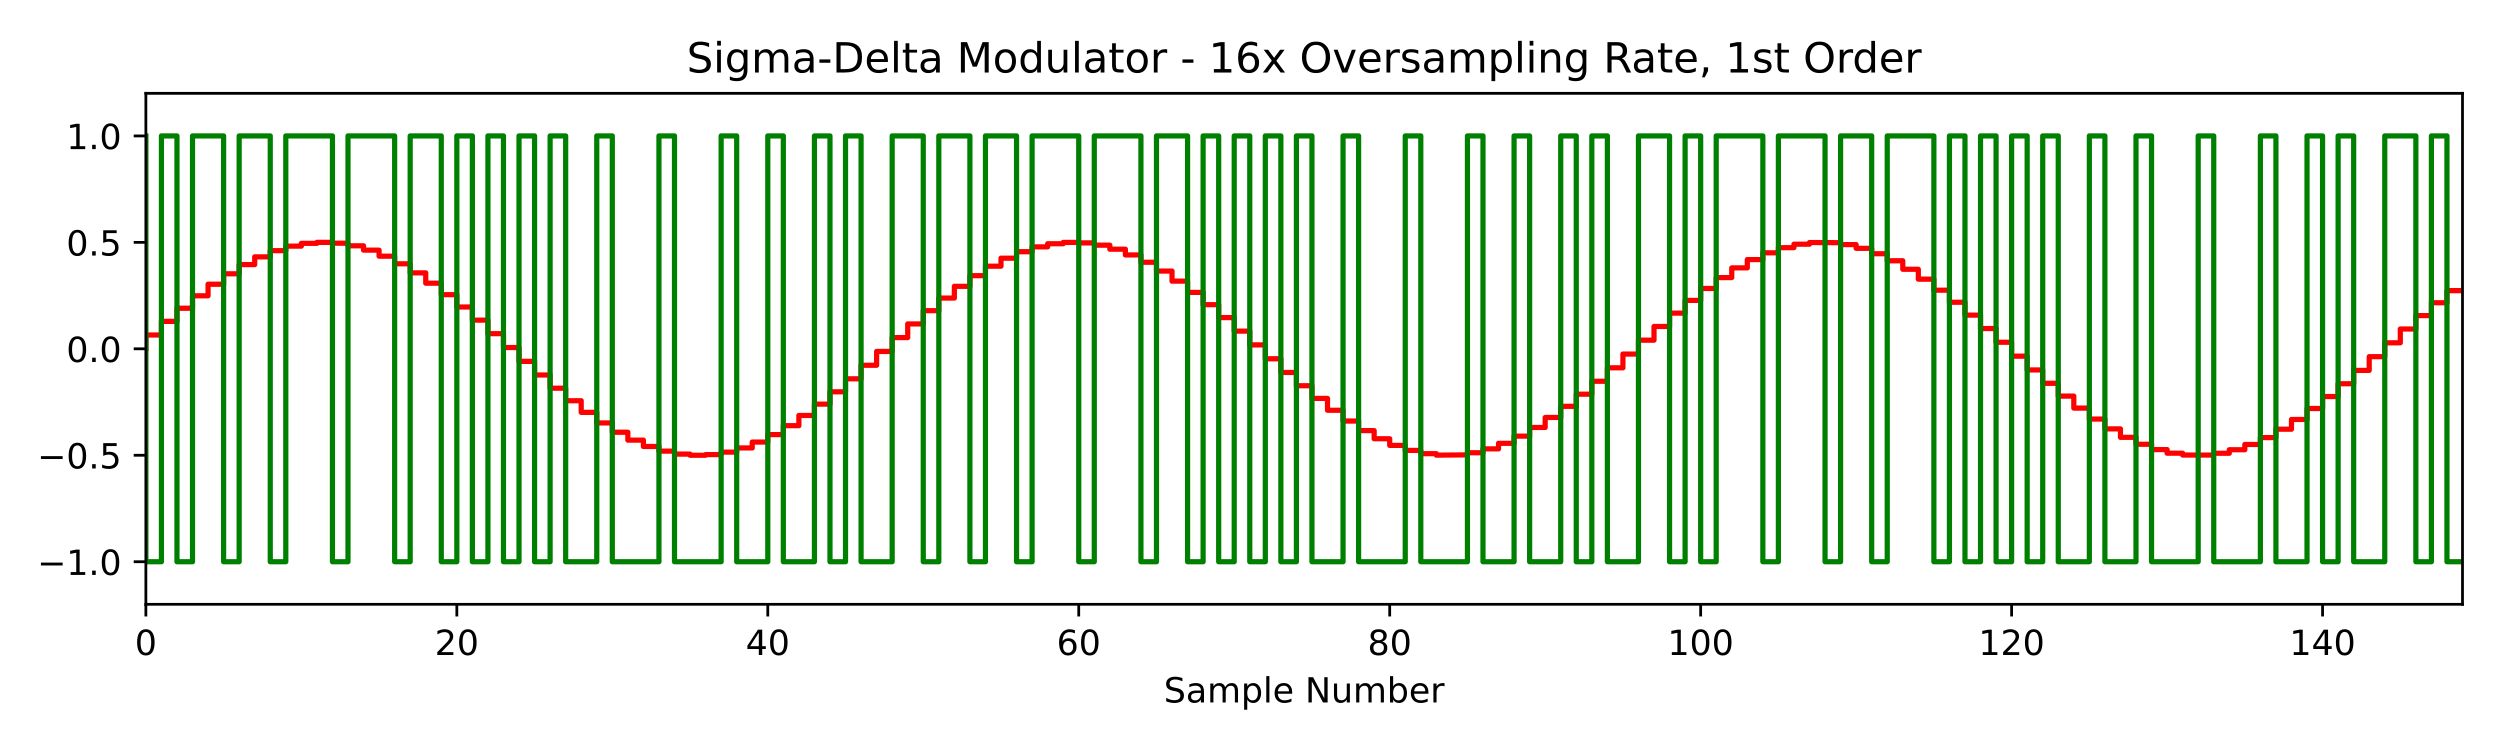 <?xml version="1.0" encoding="utf-8" standalone="no"?>
<!DOCTYPE svg PUBLIC "-//W3C//DTD SVG 1.1//EN"
  "http://www.w3.org/Graphics/SVG/1.1/DTD/svg11.dtd">
<!-- Created with matplotlib (https://matplotlib.org/) -->
<svg height="216pt" version="1.1" viewBox="0 0 720 216" width="720pt" xmlns="http://www.w3.org/2000/svg" xmlns:xlink="http://www.w3.org/1999/xlink">
 <defs>
  <style type="text/css">
*{stroke-linecap:butt;stroke-linejoin:round;}
  </style>
 </defs>
 <g id="figure_1">
  <g id="patch_1">
   <path d="M 0 216 
L 720 216 
L 720 0 
L 0 0 
z
" style="fill:#ffffff;"/>
  </g>
  <g id="axes_1">
   <g id="patch_2">
    <path d="M 42.01 174.04 
L 709.2 174.04 
L 709.2 26.88 
L 42.01 26.88 
z
" style="fill:#ffffff;"/>
   </g>
   <g id="matplotlib.axis_1">
    <g id="xtick_1">
     <g id="line2d_1">
      <defs>
       <path d="M 0 0 
L 0 3.5 
" id="md5a863e61e" style="stroke:#000000;stroke-width:0.8;"/>
      </defs>
      <g>
       <use style="stroke:#000000;stroke-width:0.8;" x="42.01" xlink:href="#md5a863e61e" y="174.04"/>
      </g>
     </g>
     <g id="text_1">
      <!-- 0 -->
      <defs>
       <path d="M 31.781 66.406 
Q 24.172 66.406 20.328 58.906 
Q 16.5 51.422 16.5 36.375 
Q 16.5 21.391 20.328 13.891 
Q 24.172 6.391 31.781 6.391 
Q 39.453 6.391 43.281 13.891 
Q 47.125 21.391 47.125 36.375 
Q 47.125 51.422 43.281 58.906 
Q 39.453 66.406 31.781 66.406 
z
M 31.781 74.219 
Q 44.047 74.219 50.516 64.516 
Q 56.984 54.828 56.984 36.375 
Q 56.984 17.969 50.516 8.266 
Q 44.047 -1.422 31.781 -1.422 
Q 19.531 -1.422 13.062 8.266 
Q 6.594 17.969 6.594 36.375 
Q 6.594 54.828 13.062 64.516 
Q 19.531 74.219 31.781 74.219 
z
" id="DejaVuSans-48"/>
      </defs>
      <g transform="translate(38.829 188.638)scale(0.1 -0.1)">
       <use xlink:href="#DejaVuSans-48"/>
      </g>
     </g>
    </g>
    <g id="xtick_2">
     <g id="line2d_2">
      <g>
       <use style="stroke:#000000;stroke-width:0.8;" x="131.566" xlink:href="#md5a863e61e" y="174.04"/>
      </g>
     </g>
     <g id="text_2">
      <!-- 20 -->
      <defs>
       <path d="M 19.188 8.297 
L 53.609 8.297 
L 53.609 0 
L 7.328 0 
L 7.328 8.297 
Q 12.938 14.109 22.625 23.891 
Q 32.328 33.688 34.812 36.531 
Q 39.547 41.844 41.422 45.531 
Q 43.312 49.219 43.312 52.781 
Q 43.312 58.594 39.234 62.25 
Q 35.156 65.922 28.609 65.922 
Q 23.969 65.922 18.812 64.312 
Q 13.672 62.703 7.812 59.422 
L 7.812 69.391 
Q 13.766 71.781 18.938 73 
Q 24.125 74.219 28.422 74.219 
Q 39.75 74.219 46.484 68.547 
Q 53.219 62.891 53.219 53.422 
Q 53.219 48.922 51.531 44.891 
Q 49.859 40.875 45.406 35.406 
Q 44.188 33.984 37.641 27.219 
Q 31.109 20.453 19.188 8.297 
z
" id="DejaVuSans-50"/>
      </defs>
      <g transform="translate(125.203 188.638)scale(0.1 -0.1)">
       <use xlink:href="#DejaVuSans-50"/>
       <use x="63.623" xlink:href="#DejaVuSans-48"/>
      </g>
     </g>
    </g>
    <g id="xtick_3">
     <g id="line2d_3">
      <g>
       <use style="stroke:#000000;stroke-width:0.8;" x="221.121" xlink:href="#md5a863e61e" y="174.04"/>
      </g>
     </g>
     <g id="text_3">
      <!-- 40 -->
      <defs>
       <path d="M 37.797 64.312 
L 12.891 25.391 
L 37.797 25.391 
z
M 35.203 72.906 
L 47.609 72.906 
L 47.609 25.391 
L 58.016 25.391 
L 58.016 17.188 
L 47.609 17.188 
L 47.609 0 
L 37.797 0 
L 37.797 17.188 
L 4.891 17.188 
L 4.891 26.703 
z
" id="DejaVuSans-52"/>
      </defs>
      <g transform="translate(214.759 188.638)scale(0.1 -0.1)">
       <use xlink:href="#DejaVuSans-52"/>
       <use x="63.623" xlink:href="#DejaVuSans-48"/>
      </g>
     </g>
    </g>
    <g id="xtick_4">
     <g id="line2d_4">
      <g>
       <use style="stroke:#000000;stroke-width:0.8;" x="310.677" xlink:href="#md5a863e61e" y="174.04"/>
      </g>
     </g>
     <g id="text_4">
      <!-- 60 -->
      <defs>
       <path d="M 33.016 40.375 
Q 26.375 40.375 22.484 35.828 
Q 18.609 31.297 18.609 23.391 
Q 18.609 15.531 22.484 10.953 
Q 26.375 6.391 33.016 6.391 
Q 39.656 6.391 43.531 10.953 
Q 47.406 15.531 47.406 23.391 
Q 47.406 31.297 43.531 35.828 
Q 39.656 40.375 33.016 40.375 
z
M 52.594 71.297 
L 52.594 62.312 
Q 48.875 64.062 45.094 64.984 
Q 41.312 65.922 37.594 65.922 
Q 27.828 65.922 22.672 59.328 
Q 17.531 52.734 16.797 39.406 
Q 19.672 43.656 24.016 45.922 
Q 28.375 48.188 33.594 48.188 
Q 44.578 48.188 50.953 41.516 
Q 57.328 34.859 57.328 23.391 
Q 57.328 12.156 50.688 5.359 
Q 44.047 -1.422 33.016 -1.422 
Q 20.359 -1.422 13.672 8.266 
Q 6.984 17.969 6.984 36.375 
Q 6.984 53.656 15.188 63.938 
Q 23.391 74.219 37.203 74.219 
Q 40.922 74.219 44.703 73.484 
Q 48.484 72.75 52.594 71.297 
z
" id="DejaVuSans-54"/>
      </defs>
      <g transform="translate(304.315 188.638)scale(0.1 -0.1)">
       <use xlink:href="#DejaVuSans-54"/>
       <use x="63.623" xlink:href="#DejaVuSans-48"/>
      </g>
     </g>
    </g>
    <g id="xtick_5">
     <g id="line2d_5">
      <g>
       <use style="stroke:#000000;stroke-width:0.8;" x="400.233" xlink:href="#md5a863e61e" y="174.04"/>
      </g>
     </g>
     <g id="text_5">
      <!-- 80 -->
      <defs>
       <path d="M 31.781 34.625 
Q 24.75 34.625 20.719 30.859 
Q 16.703 27.094 16.703 20.516 
Q 16.703 13.922 20.719 10.156 
Q 24.75 6.391 31.781 6.391 
Q 38.812 6.391 42.859 10.172 
Q 46.922 13.969 46.922 20.516 
Q 46.922 27.094 42.891 30.859 
Q 38.875 34.625 31.781 34.625 
z
M 21.922 38.812 
Q 15.578 40.375 12.031 44.719 
Q 8.5 49.078 8.5 55.328 
Q 8.5 64.062 14.719 69.141 
Q 20.953 74.219 31.781 74.219 
Q 42.672 74.219 48.875 69.141 
Q 55.078 64.062 55.078 55.328 
Q 55.078 49.078 51.531 44.719 
Q 48 40.375 41.703 38.812 
Q 48.828 37.156 52.797 32.312 
Q 56.781 27.484 56.781 20.516 
Q 56.781 9.906 50.312 4.234 
Q 43.844 -1.422 31.781 -1.422 
Q 19.734 -1.422 13.25 4.234 
Q 6.781 9.906 6.781 20.516 
Q 6.781 27.484 10.781 32.312 
Q 14.797 37.156 21.922 38.812 
z
M 18.312 54.391 
Q 18.312 48.734 21.844 45.562 
Q 25.391 42.391 31.781 42.391 
Q 38.141 42.391 41.719 45.562 
Q 45.312 48.734 45.312 54.391 
Q 45.312 60.062 41.719 63.234 
Q 38.141 66.406 31.781 66.406 
Q 25.391 66.406 21.844 63.234 
Q 18.312 60.062 18.312 54.391 
z
" id="DejaVuSans-56"/>
      </defs>
      <g transform="translate(393.87 188.638)scale(0.1 -0.1)">
       <use xlink:href="#DejaVuSans-56"/>
       <use x="63.623" xlink:href="#DejaVuSans-48"/>
      </g>
     </g>
    </g>
    <g id="xtick_6">
     <g id="line2d_6">
      <g>
       <use style="stroke:#000000;stroke-width:0.8;" x="489.789" xlink:href="#md5a863e61e" y="174.04"/>
      </g>
     </g>
     <g id="text_6">
      <!-- 100 -->
      <defs>
       <path d="M 12.406 8.297 
L 28.516 8.297 
L 28.516 63.922 
L 10.984 60.406 
L 10.984 69.391 
L 28.422 72.906 
L 38.281 72.906 
L 38.281 8.297 
L 54.391 8.297 
L 54.391 0 
L 12.406 0 
z
" id="DejaVuSans-49"/>
      </defs>
      <g transform="translate(480.245 188.638)scale(0.1 -0.1)">
       <use xlink:href="#DejaVuSans-49"/>
       <use x="63.623" xlink:href="#DejaVuSans-48"/>
       <use x="127.246" xlink:href="#DejaVuSans-48"/>
      </g>
     </g>
    </g>
    <g id="xtick_7">
     <g id="line2d_7">
      <g>
       <use style="stroke:#000000;stroke-width:0.8;" x="579.344" xlink:href="#md5a863e61e" y="174.04"/>
      </g>
     </g>
     <g id="text_7">
      <!-- 120 -->
      <g transform="translate(569.8 188.638)scale(0.1 -0.1)">
       <use xlink:href="#DejaVuSans-49"/>
       <use x="63.623" xlink:href="#DejaVuSans-50"/>
       <use x="127.246" xlink:href="#DejaVuSans-48"/>
      </g>
     </g>
    </g>
    <g id="xtick_8">
     <g id="line2d_8">
      <g>
       <use style="stroke:#000000;stroke-width:0.8;" x="668.9" xlink:href="#md5a863e61e" y="174.04"/>
      </g>
     </g>
     <g id="text_8">
      <!-- 140 -->
      <g transform="translate(659.356 188.638)scale(0.1 -0.1)">
       <use xlink:href="#DejaVuSans-49"/>
       <use x="63.623" xlink:href="#DejaVuSans-52"/>
       <use x="127.246" xlink:href="#DejaVuSans-48"/>
      </g>
     </g>
    </g>
    <g id="text_9">
     <!-- Sample Number -->
     <defs>
      <path d="M 53.516 70.516 
L 53.516 60.891 
Q 47.906 63.578 42.922 64.891 
Q 37.938 66.219 33.297 66.219 
Q 25.25 66.219 20.875 63.094 
Q 16.5 59.969 16.5 54.203 
Q 16.5 49.359 19.406 46.891 
Q 22.312 44.438 30.422 42.922 
L 36.375 41.703 
Q 47.406 39.594 52.656 34.297 
Q 57.906 29 57.906 20.125 
Q 57.906 9.516 50.797 4.047 
Q 43.703 -1.422 29.984 -1.422 
Q 24.812 -1.422 18.969 -0.25 
Q 13.141 0.922 6.891 3.219 
L 6.891 13.375 
Q 12.891 10.016 18.656 8.297 
Q 24.422 6.594 29.984 6.594 
Q 38.422 6.594 43.016 9.906 
Q 47.609 13.234 47.609 19.391 
Q 47.609 24.75 44.312 27.781 
Q 41.016 30.812 33.5 32.328 
L 27.484 33.5 
Q 16.453 35.688 11.516 40.375 
Q 6.594 45.062 6.594 53.422 
Q 6.594 63.094 13.406 68.656 
Q 20.219 74.219 32.172 74.219 
Q 37.312 74.219 42.625 73.281 
Q 47.953 72.359 53.516 70.516 
z
" id="DejaVuSans-83"/>
      <path d="M 34.281 27.484 
Q 23.391 27.484 19.188 25 
Q 14.984 22.516 14.984 16.5 
Q 14.984 11.719 18.141 8.906 
Q 21.297 6.109 26.703 6.109 
Q 34.188 6.109 38.703 11.406 
Q 43.219 16.703 43.219 25.484 
L 43.219 27.484 
z
M 52.203 31.203 
L 52.203 0 
L 43.219 0 
L 43.219 8.297 
Q 40.141 3.328 35.547 0.953 
Q 30.953 -1.422 24.312 -1.422 
Q 15.922 -1.422 10.953 3.297 
Q 6 8.016 6 15.922 
Q 6 25.141 12.172 29.828 
Q 18.359 34.516 30.609 34.516 
L 43.219 34.516 
L 43.219 35.406 
Q 43.219 41.609 39.141 45 
Q 35.062 48.391 27.688 48.391 
Q 23 48.391 18.547 47.266 
Q 14.109 46.141 10.016 43.891 
L 10.016 52.203 
Q 14.938 54.109 19.578 55.047 
Q 24.219 56 28.609 56 
Q 40.484 56 46.344 49.844 
Q 52.203 43.703 52.203 31.203 
z
" id="DejaVuSans-97"/>
      <path d="M 52 44.188 
Q 55.375 50.25 60.062 53.125 
Q 64.75 56 71.094 56 
Q 79.641 56 84.281 50.016 
Q 88.922 44.047 88.922 33.016 
L 88.922 0 
L 79.891 0 
L 79.891 32.719 
Q 79.891 40.578 77.094 44.375 
Q 74.312 48.188 68.609 48.188 
Q 61.625 48.188 57.562 43.547 
Q 53.516 38.922 53.516 30.906 
L 53.516 0 
L 44.484 0 
L 44.484 32.719 
Q 44.484 40.625 41.703 44.406 
Q 38.922 48.188 33.109 48.188 
Q 26.219 48.188 22.156 43.531 
Q 18.109 38.875 18.109 30.906 
L 18.109 0 
L 9.078 0 
L 9.078 54.688 
L 18.109 54.688 
L 18.109 46.188 
Q 21.188 51.219 25.484 53.609 
Q 29.781 56 35.688 56 
Q 41.656 56 45.828 52.969 
Q 50 49.953 52 44.188 
z
" id="DejaVuSans-109"/>
      <path d="M 18.109 8.203 
L 18.109 -20.797 
L 9.078 -20.797 
L 9.078 54.688 
L 18.109 54.688 
L 18.109 46.391 
Q 20.953 51.266 25.266 53.625 
Q 29.594 56 35.594 56 
Q 45.562 56 51.781 48.094 
Q 58.016 40.188 58.016 27.297 
Q 58.016 14.406 51.781 6.484 
Q 45.562 -1.422 35.594 -1.422 
Q 29.594 -1.422 25.266 0.953 
Q 20.953 3.328 18.109 8.203 
z
M 48.688 27.297 
Q 48.688 37.203 44.609 42.844 
Q 40.531 48.484 33.406 48.484 
Q 26.266 48.484 22.188 42.844 
Q 18.109 37.203 18.109 27.297 
Q 18.109 17.391 22.188 11.75 
Q 26.266 6.109 33.406 6.109 
Q 40.531 6.109 44.609 11.75 
Q 48.688 17.391 48.688 27.297 
z
" id="DejaVuSans-112"/>
      <path d="M 9.422 75.984 
L 18.406 75.984 
L 18.406 0 
L 9.422 0 
z
" id="DejaVuSans-108"/>
      <path d="M 56.203 29.594 
L 56.203 25.203 
L 14.891 25.203 
Q 15.484 15.922 20.484 11.062 
Q 25.484 6.203 34.422 6.203 
Q 39.594 6.203 44.453 7.469 
Q 49.312 8.734 54.109 11.281 
L 54.109 2.781 
Q 49.266 0.734 44.188 -0.344 
Q 39.109 -1.422 33.891 -1.422 
Q 20.797 -1.422 13.156 6.188 
Q 5.516 13.812 5.516 26.812 
Q 5.516 40.234 12.766 48.109 
Q 20.016 56 32.328 56 
Q 43.359 56 49.781 48.891 
Q 56.203 41.797 56.203 29.594 
z
M 47.219 32.234 
Q 47.125 39.594 43.094 43.984 
Q 39.062 48.391 32.422 48.391 
Q 24.906 48.391 20.391 44.141 
Q 15.875 39.891 15.188 32.172 
z
" id="DejaVuSans-101"/>
      <path id="DejaVuSans-32"/>
      <path d="M 9.812 72.906 
L 23.094 72.906 
L 55.422 11.922 
L 55.422 72.906 
L 64.984 72.906 
L 64.984 0 
L 51.703 0 
L 19.391 60.984 
L 19.391 0 
L 9.812 0 
z
" id="DejaVuSans-78"/>
      <path d="M 8.5 21.578 
L 8.5 54.688 
L 17.484 54.688 
L 17.484 21.922 
Q 17.484 14.156 20.5 10.266 
Q 23.531 6.391 29.594 6.391 
Q 36.859 6.391 41.078 11.031 
Q 45.312 15.672 45.312 23.688 
L 45.312 54.688 
L 54.297 54.688 
L 54.297 0 
L 45.312 0 
L 45.312 8.406 
Q 42.047 3.422 37.719 1 
Q 33.406 -1.422 27.688 -1.422 
Q 18.266 -1.422 13.375 4.438 
Q 8.5 10.297 8.5 21.578 
z
M 31.109 56 
z
" id="DejaVuSans-117"/>
      <path d="M 48.688 27.297 
Q 48.688 37.203 44.609 42.844 
Q 40.531 48.484 33.406 48.484 
Q 26.266 48.484 22.188 42.844 
Q 18.109 37.203 18.109 27.297 
Q 18.109 17.391 22.188 11.75 
Q 26.266 6.109 33.406 6.109 
Q 40.531 6.109 44.609 11.75 
Q 48.688 17.391 48.688 27.297 
z
M 18.109 46.391 
Q 20.953 51.266 25.266 53.625 
Q 29.594 56 35.594 56 
Q 45.562 56 51.781 48.094 
Q 58.016 40.188 58.016 27.297 
Q 58.016 14.406 51.781 6.484 
Q 45.562 -1.422 35.594 -1.422 
Q 29.594 -1.422 25.266 0.953 
Q 20.953 3.328 18.109 8.203 
L 18.109 0 
L 9.078 0 
L 9.078 75.984 
L 18.109 75.984 
z
" id="DejaVuSans-98"/>
      <path d="M 41.109 46.297 
Q 39.594 47.172 37.812 47.578 
Q 36.031 48 33.891 48 
Q 26.266 48 22.188 43.047 
Q 18.109 38.094 18.109 28.812 
L 18.109 0 
L 9.078 0 
L 9.078 54.688 
L 18.109 54.688 
L 18.109 46.188 
Q 20.953 51.172 25.484 53.578 
Q 30.031 56 36.531 56 
Q 37.453 56 38.578 55.875 
Q 39.703 55.766 41.062 55.516 
z
" id="DejaVuSans-114"/>
     </defs>
     <g transform="translate(335.182 202.317)scale(0.1 -0.1)">
      <use xlink:href="#DejaVuSans-83"/>
      <use x="63.477" xlink:href="#DejaVuSans-97"/>
      <use x="124.756" xlink:href="#DejaVuSans-109"/>
      <use x="222.168" xlink:href="#DejaVuSans-112"/>
      <use x="285.645" xlink:href="#DejaVuSans-108"/>
      <use x="313.428" xlink:href="#DejaVuSans-101"/>
      <use x="374.951" xlink:href="#DejaVuSans-32"/>
      <use x="406.738" xlink:href="#DejaVuSans-78"/>
      <use x="481.543" xlink:href="#DejaVuSans-117"/>
      <use x="544.922" xlink:href="#DejaVuSans-109"/>
      <use x="642.334" xlink:href="#DejaVuSans-98"/>
      <use x="705.811" xlink:href="#DejaVuSans-101"/>
      <use x="767.334" xlink:href="#DejaVuSans-114"/>
     </g>
    </g>
   </g>
   <g id="matplotlib.axis_2">
    <g id="ytick_1">
     <g id="line2d_9">
      <defs>
       <path d="M 0 0 
L -3.5 0 
" id="mcaf491a1b7" style="stroke:#000000;stroke-width:0.8;"/>
      </defs>
      <g>
       <use style="stroke:#000000;stroke-width:0.8;" x="42.01" xlink:href="#mcaf491a1b7" y="161.777"/>
      </g>
     </g>
     <g id="text_10">
      <!-- −1.0 -->
      <defs>
       <path d="M 10.594 35.5 
L 73.188 35.5 
L 73.188 27.203 
L 10.594 27.203 
z
" id="DejaVuSans-8722"/>
       <path d="M 10.688 12.406 
L 21 12.406 
L 21 0 
L 10.688 0 
z
" id="DejaVuSans-46"/>
      </defs>
      <g transform="translate(10.727 165.576)scale(0.1 -0.1)">
       <use xlink:href="#DejaVuSans-8722"/>
       <use x="83.789" xlink:href="#DejaVuSans-49"/>
       <use x="147.412" xlink:href="#DejaVuSans-46"/>
       <use x="179.199" xlink:href="#DejaVuSans-48"/>
      </g>
     </g>
    </g>
    <g id="ytick_2">
     <g id="line2d_10">
      <g>
       <use style="stroke:#000000;stroke-width:0.8;" x="42.01" xlink:href="#mcaf491a1b7" y="131.118"/>
      </g>
     </g>
     <g id="text_11">
      <!-- −0.5 -->
      <defs>
       <path d="M 10.797 72.906 
L 49.516 72.906 
L 49.516 64.594 
L 19.828 64.594 
L 19.828 46.734 
Q 21.969 47.469 24.109 47.828 
Q 26.266 48.188 28.422 48.188 
Q 40.625 48.188 47.75 41.5 
Q 54.891 34.812 54.891 23.391 
Q 54.891 11.625 47.562 5.094 
Q 40.234 -1.422 26.906 -1.422 
Q 22.312 -1.422 17.547 -0.641 
Q 12.797 0.141 7.719 1.703 
L 7.719 11.625 
Q 12.109 9.234 16.797 8.062 
Q 21.484 6.891 26.703 6.891 
Q 35.156 6.891 40.078 11.328 
Q 45.016 15.766 45.016 23.391 
Q 45.016 31 40.078 35.438 
Q 35.156 39.891 26.703 39.891 
Q 22.75 39.891 18.812 39.016 
Q 14.891 38.141 10.797 36.281 
z
" id="DejaVuSans-53"/>
      </defs>
      <g transform="translate(10.727 134.918)scale(0.1 -0.1)">
       <use xlink:href="#DejaVuSans-8722"/>
       <use x="83.789" xlink:href="#DejaVuSans-48"/>
       <use x="147.412" xlink:href="#DejaVuSans-46"/>
       <use x="179.199" xlink:href="#DejaVuSans-53"/>
      </g>
     </g>
    </g>
    <g id="ytick_3">
     <g id="line2d_11">
      <g>
       <use style="stroke:#000000;stroke-width:0.8;" x="42.01" xlink:href="#mcaf491a1b7" y="100.46"/>
      </g>
     </g>
     <g id="text_12">
      <!-- 0.0 -->
      <g transform="translate(19.107 104.259)scale(0.1 -0.1)">
       <use xlink:href="#DejaVuSans-48"/>
       <use x="63.623" xlink:href="#DejaVuSans-46"/>
       <use x="95.41" xlink:href="#DejaVuSans-48"/>
      </g>
     </g>
    </g>
    <g id="ytick_4">
     <g id="line2d_12">
      <g>
       <use style="stroke:#000000;stroke-width:0.8;" x="42.01" xlink:href="#mcaf491a1b7" y="69.802"/>
      </g>
     </g>
     <g id="text_13">
      <!-- 0.5 -->
      <g transform="translate(19.107 73.601)scale(0.1 -0.1)">
       <use xlink:href="#DejaVuSans-48"/>
       <use x="63.623" xlink:href="#DejaVuSans-46"/>
       <use x="95.41" xlink:href="#DejaVuSans-53"/>
      </g>
     </g>
    </g>
    <g id="ytick_5">
     <g id="line2d_13">
      <g>
       <use style="stroke:#000000;stroke-width:0.8;" x="42.01" xlink:href="#mcaf491a1b7" y="39.143"/>
      </g>
     </g>
     <g id="text_14">
      <!-- 1.0 -->
      <g transform="translate(19.107 42.943)scale(0.1 -0.1)">
       <use xlink:href="#DejaVuSans-49"/>
       <use x="63.623" xlink:href="#DejaVuSans-46"/>
       <use x="95.41" xlink:href="#DejaVuSans-48"/>
      </g>
     </g>
    </g>
   </g>
   <g id="line2d_14">
    <path clip-path="url(#p64777cfdef)" d="M 42.01 100.46 
L 42.01 96.474 
L 46.488 96.474 
L 46.488 92.555 
L 50.966 92.555 
L 50.966 88.771 
L 55.443 88.771 
L 55.443 85.185 
L 59.921 85.185 
L 59.921 81.859 
L 64.399 81.859 
L 64.399 78.848 
L 68.877 78.848 
L 68.877 76.204 
L 73.354 76.204 
L 73.354 73.972 
L 77.832 73.972 
L 77.832 72.19 
L 82.31 72.19 
L 82.31 70.887 
L 86.788 70.887 
L 86.788 70.087 
L 91.266 70.087 
L 91.266 69.802 
L 95.743 69.802 
L 95.743 70.038 
L 100.221 70.038 
L 100.221 70.79 
L 104.699 70.79 
L 104.699 72.046 
L 109.177 72.046 
L 109.177 73.785 
L 113.655 73.785 
L 113.655 75.976 
L 118.132 75.976 
L 118.132 78.583 
L 122.61 78.583 
L 122.61 81.561 
L 127.088 81.561 
L 127.088 84.86 
L 131.566 84.86 
L 131.566 88.424 
L 136.043 88.424 
L 136.043 92.192 
L 140.521 92.192 
L 140.521 96.101 
L 144.999 96.101 
L 144.999 100.084 
L 149.477 100.084 
L 149.477 104.073 
L 153.955 104.073 
L 153.955 108.001 
L 158.432 108.001 
L 158.432 111.8 
L 162.91 111.8 
L 162.91 115.407 
L 167.388 115.407 
L 167.388 118.761 
L 171.866 118.761 
L 171.866 121.804 
L 176.344 121.804 
L 176.344 124.484 
L 180.821 124.484 
L 180.821 126.757 
L 185.299 126.757 
L 185.299 128.583 
L 189.777 128.583 
L 189.777 129.931 
L 194.255 129.931 
L 194.255 130.78 
L 198.732 130.78 
L 198.732 131.113 
L 203.21 131.113 
L 203.21 130.926 
L 207.688 130.926 
L 207.688 130.222 
L 212.166 130.222 
L 212.166 129.013 
L 216.644 129.013 
L 216.644 127.319 
L 221.121 127.319 
L 221.121 125.169 
L 225.599 125.169 
L 225.599 122.599 
L 230.077 122.599 
L 230.077 119.654 
L 234.555 119.654 
L 234.555 116.383 
L 239.033 116.383 
L 239.033 112.841 
L 243.51 112.841 
L 243.51 109.089 
L 247.988 109.089 
L 247.988 105.191 
L 252.466 105.191 
L 252.466 101.212 
L 256.944 101.212 
L 256.944 97.221 
L 261.421 97.221 
L 261.421 93.285 
L 265.899 93.285 
L 265.899 89.47 
L 270.377 89.47 
L 270.377 85.842 
L 274.855 85.842 
L 274.855 82.462 
L 279.333 82.462 
L 279.333 79.388 
L 283.81 79.388 
L 283.81 76.672 
L 288.288 76.672 
L 288.288 74.359 
L 292.766 74.359 
L 292.766 72.489 
L 297.244 72.489 
L 297.244 71.095 
L 301.722 71.095 
L 301.722 70.198 
L 306.199 70.198 
L 306.199 69.816 
L 310.677 69.816 
L 310.677 69.954 
L 315.155 69.954 
L 315.155 70.61 
L 319.633 70.61 
L 319.633 71.772 
L 324.11 71.772 
L 324.11 73.422 
L 328.588 73.422 
L 328.588 75.53 
L 333.066 75.53 
L 333.066 78.062 
L 337.544 78.062 
L 337.544 80.974 
L 342.022 80.974 
L 342.022 84.217 
L 346.499 84.217 
L 346.499 87.736 
L 350.977 87.736 
L 350.977 91.47 
L 355.455 91.47 
L 355.455 95.358 
L 359.933 95.358 
L 359.933 99.332 
L 364.411 99.332 
L 364.411 103.325 
L 368.888 103.325 
L 368.888 107.269 
L 373.366 107.269 
L 373.366 111.098 
L 377.844 111.098 
L 377.844 114.746 
L 382.322 114.746 
L 382.322 118.152 
L 386.799 118.152 
L 386.799 121.257 
L 391.277 121.257 
L 391.277 124.009 
L 395.755 124.009 
L 395.755 126.362 
L 400.233 126.362 
L 400.233 128.275 
L 404.711 128.275 
L 404.711 129.715 
L 409.188 129.715 
L 409.188 130.659 
L 413.666 130.659 
L 413.666 131.09 
L 422.622 131.001 
L 422.622 130.394 
L 427.1 130.394 
L 427.1 129.278 
L 431.577 129.278 
L 431.577 127.674 
L 436.055 127.674 
L 436.055 125.607 
L 440.533 125.607 
L 440.533 123.113 
L 445.011 123.113 
L 445.011 120.235 
L 449.488 120.235 
L 449.488 117.021 
L 453.966 117.021 
L 453.966 113.526 
L 458.444 113.526 
L 458.444 109.809 
L 462.922 109.809 
L 462.922 105.933 
L 467.4 105.933 
L 467.4 101.964 
L 471.877 101.964 
L 471.877 97.97 
L 476.355 97.97 
L 476.355 94.018 
L 480.833 94.018 
L 480.833 90.176 
L 485.311 90.176 
L 485.311 86.508 
L 489.789 86.508 
L 489.789 83.077 
L 494.266 83.077 
L 494.266 79.941 
L 498.744 79.941 
L 498.744 77.153 
L 503.222 77.153 
L 503.222 74.761 
L 507.7 74.761 
L 507.7 72.806 
L 512.177 72.806 
L 512.177 71.32 
L 516.655 71.32 
L 516.655 70.328 
L 521.133 70.328 
L 521.133 69.848 
L 530.089 69.888 
L 530.089 70.447 
L 534.566 70.447 
L 534.566 71.515 
L 539.044 71.515 
L 539.044 73.075 
L 543.522 73.075 
L 543.522 75.1 
L 548 75.1 
L 548 77.555 
L 552.478 77.555 
L 552.478 80.399 
L 556.955 80.399 
L 556.955 83.584 
L 561.433 83.584 
L 561.433 87.055 
L 565.911 87.055 
L 565.911 90.754 
L 570.389 90.754 
L 570.389 94.617 
L 574.866 94.617 
L 574.866 98.58 
L 579.344 98.58 
L 579.344 102.575 
L 583.822 102.575 
L 583.822 106.533 
L 588.3 106.533 
L 588.3 110.389 
L 592.778 110.389 
L 592.778 114.076 
L 597.255 114.076 
L 597.255 117.532 
L 601.733 117.532 
L 601.733 120.698 
L 606.211 120.698 
L 606.211 123.52 
L 610.689 123.52 
L 610.689 125.951 
L 615.167 125.951 
L 615.167 127.95 
L 619.644 127.95 
L 619.644 129.481 
L 624.122 129.481 
L 624.122 130.52 
L 628.6 130.52 
L 628.6 131.049 
L 637.555 131.058 
L 637.555 130.547 
L 642.033 130.547 
L 642.033 129.526 
L 646.511 129.526 
L 646.511 128.012 
L 650.989 128.012 
L 650.989 126.03 
L 655.467 126.03 
L 655.467 123.613 
L 659.944 123.613 
L 659.944 120.804 
L 664.422 120.804 
L 664.422 117.649 
L 668.9 117.649 
L 668.9 114.202 
L 673.378 114.202 
L 673.378 110.522 
L 677.856 110.522 
L 677.856 106.672 
L 682.333 106.672 
L 682.333 102.715 
L 686.811 102.715 
L 686.811 98.721 
L 691.289 98.721 
L 691.289 94.756 
L 695.767 94.756 
L 695.767 90.888 
L 700.244 90.888 
L 700.244 87.182 
L 704.722 87.182 
L 704.722 83.702 
L 709.2 83.702 
L 709.2 83.702 
" style="fill:none;stroke:#ff0000;stroke-linecap:square;stroke-width:1.5;"/>
   </g>
   <g id="line2d_15">
    <path clip-path="url(#p64777cfdef)" d="M 42.01 39.143 
L 42.01 161.777 
L 46.488 161.777 
L 46.488 39.143 
L 50.966 39.143 
L 50.966 161.777 
L 55.443 161.777 
L 55.443 39.143 
L 64.399 39.143 
L 64.399 161.777 
L 68.877 161.777 
L 68.877 39.143 
L 77.832 39.143 
L 77.832 161.777 
L 82.31 161.777 
L 82.31 39.143 
L 95.743 39.143 
L 95.743 161.777 
L 100.221 161.777 
L 100.221 39.143 
L 113.655 39.143 
L 113.655 161.777 
L 118.132 161.777 
L 118.132 39.143 
L 127.088 39.143 
L 127.088 161.777 
L 131.566 161.777 
L 131.566 39.143 
L 136.043 39.143 
L 136.043 161.777 
L 140.521 161.777 
L 140.521 39.143 
L 144.999 39.143 
L 144.999 161.777 
L 149.477 161.777 
L 149.477 39.143 
L 153.955 39.143 
L 153.955 161.777 
L 158.432 161.777 
L 158.432 39.143 
L 162.91 39.143 
L 162.91 161.777 
L 171.866 161.777 
L 171.866 39.143 
L 176.344 39.143 
L 176.344 161.777 
L 189.777 161.777 
L 189.777 39.143 
L 194.255 39.143 
L 194.255 161.777 
L 207.688 161.777 
L 207.688 39.143 
L 212.166 39.143 
L 212.166 161.777 
L 221.121 161.777 
L 221.121 39.143 
L 225.599 39.143 
L 225.599 161.777 
L 234.555 161.777 
L 234.555 39.143 
L 239.033 39.143 
L 239.033 161.777 
L 243.51 161.777 
L 243.51 39.143 
L 247.988 39.143 
L 247.988 161.777 
L 256.944 161.777 
L 256.944 39.143 
L 265.899 39.143 
L 265.899 161.777 
L 270.377 161.777 
L 270.377 39.143 
L 279.333 39.143 
L 279.333 161.777 
L 283.81 161.777 
L 283.81 39.143 
L 292.766 39.143 
L 292.766 161.777 
L 297.244 161.777 
L 297.244 39.143 
L 310.677 39.143 
L 310.677 161.777 
L 315.155 161.777 
L 315.155 39.143 
L 328.588 39.143 
L 328.588 161.777 
L 333.066 161.777 
L 333.066 39.143 
L 342.022 39.143 
L 342.022 161.777 
L 346.499 161.777 
L 346.499 39.143 
L 350.977 39.143 
L 350.977 161.777 
L 355.455 161.777 
L 355.455 39.143 
L 359.933 39.143 
L 359.933 161.777 
L 364.411 161.777 
L 364.411 39.143 
L 368.888 39.143 
L 368.888 161.777 
L 373.366 161.777 
L 373.366 39.143 
L 377.844 39.143 
L 377.844 161.777 
L 386.799 161.777 
L 386.799 39.143 
L 391.277 39.143 
L 391.277 161.777 
L 404.711 161.777 
L 404.711 39.143 
L 409.188 39.143 
L 409.188 161.777 
L 422.622 161.777 
L 422.622 39.143 
L 427.1 39.143 
L 427.1 161.777 
L 436.055 161.777 
L 436.055 39.143 
L 440.533 39.143 
L 440.533 161.777 
L 449.488 161.777 
L 449.488 39.143 
L 453.966 39.143 
L 453.966 161.777 
L 458.444 161.777 
L 458.444 39.143 
L 462.922 39.143 
L 462.922 161.777 
L 471.877 161.777 
L 471.877 39.143 
L 480.833 39.143 
L 480.833 161.777 
L 485.311 161.777 
L 485.311 39.143 
L 489.789 39.143 
L 489.789 161.777 
L 494.266 161.777 
L 494.266 39.143 
L 507.7 39.143 
L 507.7 161.777 
L 512.177 161.777 
L 512.177 39.143 
L 525.611 39.143 
L 525.611 161.777 
L 530.089 161.777 
L 530.089 39.143 
L 539.044 39.143 
L 539.044 161.777 
L 543.522 161.777 
L 543.522 39.143 
L 556.955 39.143 
L 556.955 161.777 
L 561.433 161.777 
L 561.433 39.143 
L 565.911 39.143 
L 565.911 161.777 
L 570.389 161.777 
L 570.389 39.143 
L 574.866 39.143 
L 574.866 161.777 
L 579.344 161.777 
L 579.344 39.143 
L 583.822 39.143 
L 583.822 161.777 
L 588.3 161.777 
L 588.3 39.143 
L 592.778 39.143 
L 592.778 161.777 
L 601.733 161.777 
L 601.733 39.143 
L 606.211 39.143 
L 606.211 161.777 
L 615.167 161.777 
L 615.167 39.143 
L 619.644 39.143 
L 619.644 161.777 
L 633.078 161.777 
L 633.078 39.143 
L 637.555 39.143 
L 637.555 161.777 
L 650.989 161.777 
L 650.989 39.143 
L 655.467 39.143 
L 655.467 161.777 
L 664.422 161.777 
L 664.422 39.143 
L 668.9 39.143 
L 668.9 161.777 
L 673.378 161.777 
L 673.378 39.143 
L 677.856 39.143 
L 677.856 161.777 
L 686.811 161.777 
L 686.811 39.143 
L 695.767 39.143 
L 695.767 161.777 
L 700.244 161.777 
L 700.244 39.143 
L 704.722 39.143 
L 704.722 161.777 
L 709.2 161.777 
L 709.2 161.777 
" style="fill:none;stroke:#008000;stroke-linecap:square;stroke-width:1.5;"/>
   </g>
   <g id="patch_3">
    <path d="M 42.01 174.04 
L 42.01 26.88 
" style="fill:none;stroke:#000000;stroke-linecap:square;stroke-linejoin:miter;stroke-width:0.8;"/>
   </g>
   <g id="patch_4">
    <path d="M 709.2 174.04 
L 709.2 26.88 
" style="fill:none;stroke:#000000;stroke-linecap:square;stroke-linejoin:miter;stroke-width:0.8;"/>
   </g>
   <g id="patch_5">
    <path d="M 42.01 174.04 
L 709.2 174.04 
" style="fill:none;stroke:#000000;stroke-linecap:square;stroke-linejoin:miter;stroke-width:0.8;"/>
   </g>
   <g id="patch_6">
    <path d="M 42.01 26.88 
L 709.2 26.88 
" style="fill:none;stroke:#000000;stroke-linecap:square;stroke-linejoin:miter;stroke-width:0.8;"/>
   </g>
   <g id="text_15">
    <!-- Sigma-Delta Modulator - 16x Oversampling Rate, 1st Order -->
    <defs>
     <path d="M 9.422 54.688 
L 18.406 54.688 
L 18.406 0 
L 9.422 0 
z
M 9.422 75.984 
L 18.406 75.984 
L 18.406 64.594 
L 9.422 64.594 
z
" id="DejaVuSans-105"/>
     <path d="M 45.406 27.984 
Q 45.406 37.75 41.375 43.109 
Q 37.359 48.484 30.078 48.484 
Q 22.859 48.484 18.828 43.109 
Q 14.797 37.75 14.797 27.984 
Q 14.797 18.266 18.828 12.891 
Q 22.859 7.516 30.078 7.516 
Q 37.359 7.516 41.375 12.891 
Q 45.406 18.266 45.406 27.984 
z
M 54.391 6.781 
Q 54.391 -7.172 48.188 -13.984 
Q 42 -20.797 29.203 -20.797 
Q 24.469 -20.797 20.266 -20.094 
Q 16.062 -19.391 12.109 -17.922 
L 12.109 -9.188 
Q 16.062 -11.328 19.922 -12.344 
Q 23.781 -13.375 27.781 -13.375 
Q 36.625 -13.375 41.016 -8.766 
Q 45.406 -4.156 45.406 5.172 
L 45.406 9.625 
Q 42.625 4.781 38.281 2.391 
Q 33.938 0 27.875 0 
Q 17.828 0 11.672 7.656 
Q 5.516 15.328 5.516 27.984 
Q 5.516 40.672 11.672 48.328 
Q 17.828 56 27.875 56 
Q 33.938 56 38.281 53.609 
Q 42.625 51.219 45.406 46.391 
L 45.406 54.688 
L 54.391 54.688 
z
" id="DejaVuSans-103"/>
     <path d="M 4.891 31.391 
L 31.203 31.391 
L 31.203 23.391 
L 4.891 23.391 
z
" id="DejaVuSans-45"/>
     <path d="M 19.672 64.797 
L 19.672 8.109 
L 31.594 8.109 
Q 46.688 8.109 53.688 14.938 
Q 60.688 21.781 60.688 36.531 
Q 60.688 51.172 53.688 57.984 
Q 46.688 64.797 31.594 64.797 
z
M 9.812 72.906 
L 30.078 72.906 
Q 51.266 72.906 61.172 64.094 
Q 71.094 55.281 71.094 36.531 
Q 71.094 17.672 61.125 8.828 
Q 51.172 0 30.078 0 
L 9.812 0 
z
" id="DejaVuSans-68"/>
     <path d="M 18.312 70.219 
L 18.312 54.688 
L 36.812 54.688 
L 36.812 47.703 
L 18.312 47.703 
L 18.312 18.016 
Q 18.312 11.328 20.141 9.422 
Q 21.969 7.516 27.594 7.516 
L 36.812 7.516 
L 36.812 0 
L 27.594 0 
Q 17.188 0 13.234 3.875 
Q 9.281 7.766 9.281 18.016 
L 9.281 47.703 
L 2.688 47.703 
L 2.688 54.688 
L 9.281 54.688 
L 9.281 70.219 
z
" id="DejaVuSans-116"/>
     <path d="M 9.812 72.906 
L 24.516 72.906 
L 43.109 23.297 
L 61.812 72.906 
L 76.516 72.906 
L 76.516 0 
L 66.891 0 
L 66.891 64.016 
L 48.094 14.016 
L 38.188 14.016 
L 19.391 64.016 
L 19.391 0 
L 9.812 0 
z
" id="DejaVuSans-77"/>
     <path d="M 30.609 48.391 
Q 23.391 48.391 19.188 42.75 
Q 14.984 37.109 14.984 27.297 
Q 14.984 17.484 19.156 11.844 
Q 23.344 6.203 30.609 6.203 
Q 37.797 6.203 41.984 11.859 
Q 46.188 17.531 46.188 27.297 
Q 46.188 37.016 41.984 42.703 
Q 37.797 48.391 30.609 48.391 
z
M 30.609 56 
Q 42.328 56 49.016 48.375 
Q 55.719 40.766 55.719 27.297 
Q 55.719 13.875 49.016 6.219 
Q 42.328 -1.422 30.609 -1.422 
Q 18.844 -1.422 12.172 6.219 
Q 5.516 13.875 5.516 27.297 
Q 5.516 40.766 12.172 48.375 
Q 18.844 56 30.609 56 
z
" id="DejaVuSans-111"/>
     <path d="M 45.406 46.391 
L 45.406 75.984 
L 54.391 75.984 
L 54.391 0 
L 45.406 0 
L 45.406 8.203 
Q 42.578 3.328 38.25 0.953 
Q 33.938 -1.422 27.875 -1.422 
Q 17.969 -1.422 11.734 6.484 
Q 5.516 14.406 5.516 27.297 
Q 5.516 40.188 11.734 48.094 
Q 17.969 56 27.875 56 
Q 33.938 56 38.25 53.625 
Q 42.578 51.266 45.406 46.391 
z
M 14.797 27.297 
Q 14.797 17.391 18.875 11.75 
Q 22.953 6.109 30.078 6.109 
Q 37.203 6.109 41.297 11.75 
Q 45.406 17.391 45.406 27.297 
Q 45.406 37.203 41.297 42.844 
Q 37.203 48.484 30.078 48.484 
Q 22.953 48.484 18.875 42.844 
Q 14.797 37.203 14.797 27.297 
z
" id="DejaVuSans-100"/>
     <path d="M 54.891 54.688 
L 35.109 28.078 
L 55.906 0 
L 45.312 0 
L 29.391 21.484 
L 13.484 0 
L 2.875 0 
L 24.125 28.609 
L 4.688 54.688 
L 15.281 54.688 
L 29.781 35.203 
L 44.281 54.688 
z
" id="DejaVuSans-120"/>
     <path d="M 39.406 66.219 
Q 28.656 66.219 22.328 58.203 
Q 16.016 50.203 16.016 36.375 
Q 16.016 22.609 22.328 14.594 
Q 28.656 6.594 39.406 6.594 
Q 50.141 6.594 56.422 14.594 
Q 62.703 22.609 62.703 36.375 
Q 62.703 50.203 56.422 58.203 
Q 50.141 66.219 39.406 66.219 
z
M 39.406 74.219 
Q 54.734 74.219 63.906 63.938 
Q 73.094 53.656 73.094 36.375 
Q 73.094 19.141 63.906 8.859 
Q 54.734 -1.422 39.406 -1.422 
Q 24.031 -1.422 14.812 8.828 
Q 5.609 19.094 5.609 36.375 
Q 5.609 53.656 14.812 63.938 
Q 24.031 74.219 39.406 74.219 
z
" id="DejaVuSans-79"/>
     <path d="M 2.984 54.688 
L 12.5 54.688 
L 29.594 8.797 
L 46.688 54.688 
L 56.203 54.688 
L 35.688 0 
L 23.484 0 
z
" id="DejaVuSans-118"/>
     <path d="M 44.281 53.078 
L 44.281 44.578 
Q 40.484 46.531 36.375 47.5 
Q 32.281 48.484 27.875 48.484 
Q 21.188 48.484 17.844 46.438 
Q 14.5 44.391 14.5 40.281 
Q 14.5 37.156 16.891 35.375 
Q 19.281 33.594 26.516 31.984 
L 29.594 31.297 
Q 39.156 29.25 43.188 25.516 
Q 47.219 21.781 47.219 15.094 
Q 47.219 7.469 41.188 3.016 
Q 35.156 -1.422 24.609 -1.422 
Q 20.219 -1.422 15.453 -0.562 
Q 10.688 0.297 5.422 2 
L 5.422 11.281 
Q 10.406 8.688 15.234 7.391 
Q 20.062 6.109 24.812 6.109 
Q 31.156 6.109 34.562 8.281 
Q 37.984 10.453 37.984 14.406 
Q 37.984 18.062 35.516 20.016 
Q 33.062 21.969 24.703 23.781 
L 21.578 24.516 
Q 13.234 26.266 9.516 29.906 
Q 5.812 33.547 5.812 39.891 
Q 5.812 47.609 11.281 51.797 
Q 16.75 56 26.812 56 
Q 31.781 56 36.172 55.266 
Q 40.578 54.547 44.281 53.078 
z
" id="DejaVuSans-115"/>
     <path d="M 54.891 33.016 
L 54.891 0 
L 45.906 0 
L 45.906 32.719 
Q 45.906 40.484 42.875 44.328 
Q 39.844 48.188 33.797 48.188 
Q 26.516 48.188 22.312 43.547 
Q 18.109 38.922 18.109 30.906 
L 18.109 0 
L 9.078 0 
L 9.078 54.688 
L 18.109 54.688 
L 18.109 46.188 
Q 21.344 51.125 25.703 53.562 
Q 30.078 56 35.797 56 
Q 45.219 56 50.047 50.172 
Q 54.891 44.344 54.891 33.016 
z
" id="DejaVuSans-110"/>
     <path d="M 44.391 34.188 
Q 47.562 33.109 50.562 29.594 
Q 53.562 26.078 56.594 19.922 
L 66.609 0 
L 56 0 
L 46.688 18.703 
Q 43.062 26.031 39.672 28.422 
Q 36.281 30.812 30.422 30.812 
L 19.672 30.812 
L 19.672 0 
L 9.812 0 
L 9.812 72.906 
L 32.078 72.906 
Q 44.578 72.906 50.734 67.672 
Q 56.891 62.453 56.891 51.906 
Q 56.891 45.016 53.688 40.469 
Q 50.484 35.938 44.391 34.188 
z
M 19.672 64.797 
L 19.672 38.922 
L 32.078 38.922 
Q 39.203 38.922 42.844 42.219 
Q 46.484 45.516 46.484 51.906 
Q 46.484 58.297 42.844 61.547 
Q 39.203 64.797 32.078 64.797 
z
" id="DejaVuSans-82"/>
     <path d="M 11.719 12.406 
L 22.016 12.406 
L 22.016 4 
L 14.016 -11.625 
L 7.719 -11.625 
L 11.719 4 
z
" id="DejaVuSans-44"/>
    </defs>
    <g transform="translate(197.79 20.88)scale(0.12 -0.12)">
     <use xlink:href="#DejaVuSans-83"/>
     <use x="63.477" xlink:href="#DejaVuSans-105"/>
     <use x="91.26" xlink:href="#DejaVuSans-103"/>
     <use x="154.736" xlink:href="#DejaVuSans-109"/>
     <use x="252.148" xlink:href="#DejaVuSans-97"/>
     <use x="313.428" xlink:href="#DejaVuSans-45"/>
     <use x="349.512" xlink:href="#DejaVuSans-68"/>
     <use x="426.514" xlink:href="#DejaVuSans-101"/>
     <use x="488.037" xlink:href="#DejaVuSans-108"/>
     <use x="515.82" xlink:href="#DejaVuSans-116"/>
     <use x="555.029" xlink:href="#DejaVuSans-97"/>
     <use x="616.309" xlink:href="#DejaVuSans-32"/>
     <use x="648.096" xlink:href="#DejaVuSans-77"/>
     <use x="734.375" xlink:href="#DejaVuSans-111"/>
     <use x="795.557" xlink:href="#DejaVuSans-100"/>
     <use x="859.033" xlink:href="#DejaVuSans-117"/>
     <use x="922.412" xlink:href="#DejaVuSans-108"/>
     <use x="950.195" xlink:href="#DejaVuSans-97"/>
     <use x="1011.475" xlink:href="#DejaVuSans-116"/>
     <use x="1050.684" xlink:href="#DejaVuSans-111"/>
     <use x="1111.865" xlink:href="#DejaVuSans-114"/>
     <use x="1152.979" xlink:href="#DejaVuSans-32"/>
     <use x="1184.766" xlink:href="#DejaVuSans-45"/>
     <use x="1220.85" xlink:href="#DejaVuSans-32"/>
     <use x="1252.637" xlink:href="#DejaVuSans-49"/>
     <use x="1316.26" xlink:href="#DejaVuSans-54"/>
     <use x="1379.883" xlink:href="#DejaVuSans-120"/>
     <use x="1439.062" xlink:href="#DejaVuSans-32"/>
     <use x="1470.85" xlink:href="#DejaVuSans-79"/>
     <use x="1549.561" xlink:href="#DejaVuSans-118"/>
     <use x="1608.74" xlink:href="#DejaVuSans-101"/>
     <use x="1670.264" xlink:href="#DejaVuSans-114"/>
     <use x="1711.377" xlink:href="#DejaVuSans-115"/>
     <use x="1763.477" xlink:href="#DejaVuSans-97"/>
     <use x="1824.756" xlink:href="#DejaVuSans-109"/>
     <use x="1922.168" xlink:href="#DejaVuSans-112"/>
     <use x="1985.645" xlink:href="#DejaVuSans-108"/>
     <use x="2013.428" xlink:href="#DejaVuSans-105"/>
     <use x="2041.211" xlink:href="#DejaVuSans-110"/>
     <use x="2104.59" xlink:href="#DejaVuSans-103"/>
     <use x="2168.066" xlink:href="#DejaVuSans-32"/>
     <use x="2199.854" xlink:href="#DejaVuSans-82"/>
     <use x="2267.086" xlink:href="#DejaVuSans-97"/>
     <use x="2328.365" xlink:href="#DejaVuSans-116"/>
     <use x="2367.574" xlink:href="#DejaVuSans-101"/>
     <use x="2429.098" xlink:href="#DejaVuSans-44"/>
     <use x="2460.885" xlink:href="#DejaVuSans-32"/>
     <use x="2492.672" xlink:href="#DejaVuSans-49"/>
     <use x="2556.295" xlink:href="#DejaVuSans-115"/>
     <use x="2608.395" xlink:href="#DejaVuSans-116"/>
     <use x="2647.604" xlink:href="#DejaVuSans-32"/>
     <use x="2679.391" xlink:href="#DejaVuSans-79"/>
     <use x="2758.102" xlink:href="#DejaVuSans-114"/>
     <use x="2797.465" xlink:href="#DejaVuSans-100"/>
     <use x="2860.941" xlink:href="#DejaVuSans-101"/>
     <use x="2922.465" xlink:href="#DejaVuSans-114"/>
    </g>
   </g>
  </g>
 </g>
 <defs>
  <clipPath id="p64777cfdef">
   <rect height="147.16" width="667.19" x="42.01" y="26.88"/>
  </clipPath>
 </defs>
</svg>
